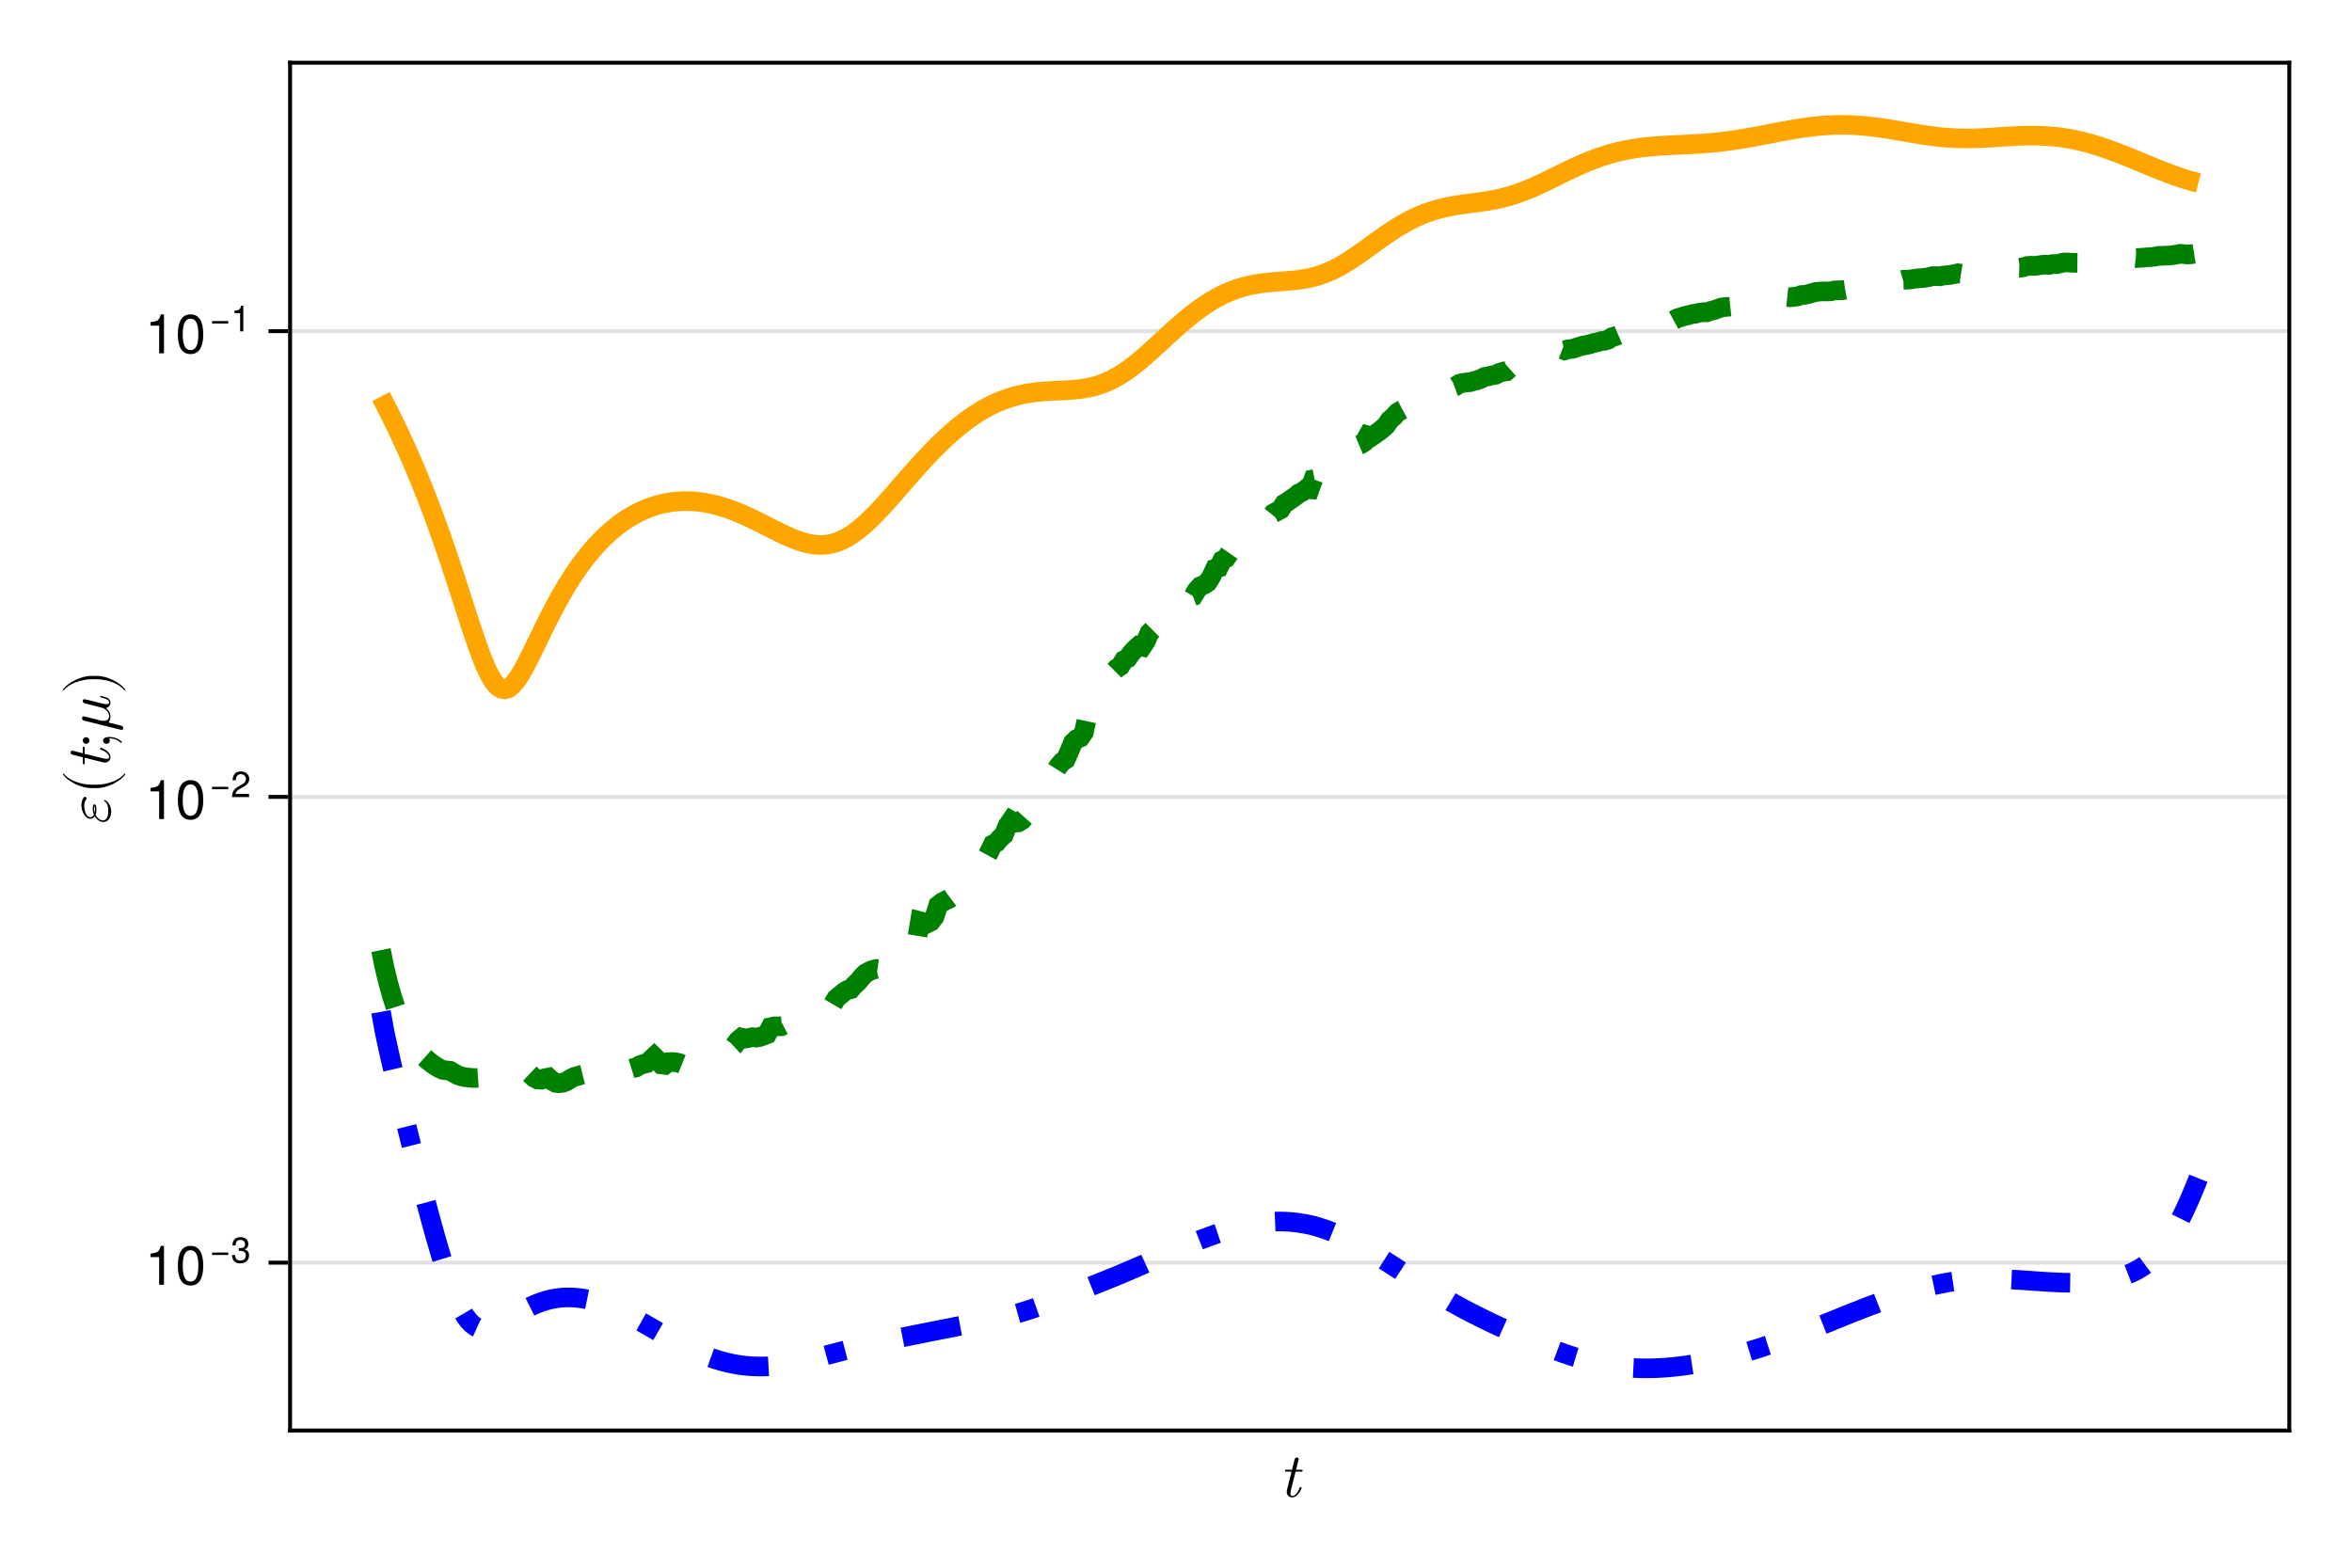 <?xml version="1.0" encoding="UTF-8"?>
<svg xmlns="http://www.w3.org/2000/svg" xmlns:xlink="http://www.w3.org/1999/xlink" width="600" height="400" viewBox="0 0 600 400">
<defs>
<g>
<g id="glyph-0-0-2d52f750">
<path d="M 5.703 -2.281 C 5.703 -2.453 5.562 -2.453 5.453 -2.453 C 5.266 -2.453 5.266 -2.438 5.141 -2.141 C 4.844 -1.375 4.203 -0.172 3.297 -0.172 C 2.859 -0.172 2.859 -0.578 2.859 -0.828 C 2.859 -0.938 2.859 -1.203 2.969 -1.641 L 4.156 -6.406 L 5.516 -6.406 C 5.797 -6.406 5.969 -6.406 5.969 -6.703 C 5.969 -6.891 5.828 -6.891 5.562 -6.891 L 4.281 -6.891 L 4.875 -9.266 C 4.938 -9.484 4.938 -9.516 4.938 -9.594 C 4.938 -9.938 4.672 -10.016 4.516 -10.016 C 4.109 -10.016 3.953 -9.688 3.891 -9.438 L 3.266 -6.891 L 1.906 -6.891 C 1.625 -6.891 1.453 -6.891 1.453 -6.594 C 1.453 -6.406 1.594 -6.406 1.859 -6.406 L 3.141 -6.406 L 1.984 -1.812 C 1.969 -1.75 1.906 -1.484 1.906 -1.266 C 1.906 -0.469 2.438 0.172 3.266 0.172 C 4.875 0.172 5.703 -2.203 5.703 -2.281 Z M 5.703 -2.281 "/>
</g>
<g id="glyph-1-0-2d52f750">
<path d="M -6.344 -6.859 C -6.641 -6.859 -7.25 -5.891 -7.25 -4.797 C -7.25 -2.953 -6.172 -1.234 -4.953 -1.234 C -4.266 -1.234 -3.875 -1.812 -3.828 -1.875 C -3.297 -0.922 -2.406 -0.422 -1.656 -0.422 C -0.625 -0.422 0.359 -1.328 0.359 -3.031 C 0.359 -5.141 -1.062 -6.031 -1.297 -6.031 C -1.391 -6.031 -1.453 -5.953 -1.453 -5.859 C -1.453 -5.781 -1.391 -5.734 -1.344 -5.703 C -0.969 -5.469 -0.391 -5.094 -0.391 -3.172 C -0.391 -2.188 -0.625 -0.828 -1.766 -0.828 C -2.297 -0.828 -3.156 -1.281 -3.625 -2.25 C -3.406 -2.781 -3.406 -3.25 -3.406 -3.625 C -3.406 -4.047 -3.406 -4.922 -3.906 -4.922 C -4.281 -4.922 -4.344 -4.375 -4.344 -3.766 C -4.344 -3.422 -4.297 -2.859 -4.031 -2.266 C -4.219 -1.906 -4.531 -1.625 -4.953 -1.625 C -5.938 -1.625 -6.516 -3.203 -6.516 -4.641 C -6.516 -4.891 -6.516 -5.469 -6.062 -6.109 C -5.938 -6.281 -5.906 -6.312 -5.906 -6.438 C -5.906 -6.641 -6.109 -6.859 -6.344 -6.859 Z M -3.891 -4.516 C -3.781 -4.266 -3.766 -4.234 -3.766 -3.625 C -3.766 -3.281 -3.766 -3.094 -3.844 -2.781 C -3.969 -3.156 -3.984 -3.484 -3.984 -3.766 C -3.984 -4.156 -3.969 -4.219 -3.891 -4.516 Z M -3.891 -4.516 "/>
</g>
<g id="glyph-2-0-2d52f750">
<path d="M 3.812 -5.312 C 3.766 -5.312 3.719 -5.281 3.688 -5.25 C 2.438 -3.578 -0.766 -2.484 -3.328 -2.484 L -4.672 -2.484 C -7.234 -2.484 -10.438 -3.578 -11.688 -5.25 C -11.719 -5.281 -11.766 -5.312 -11.812 -5.312 C -11.891 -5.312 -11.969 -5.234 -11.969 -5.156 C -11.969 -5.125 -11.953 -5.094 -11.938 -5.062 C -10.609 -3.297 -7.406 -1.609 -4.672 -1.609 L -3.328 -1.609 C -0.594 -1.609 2.609 -3.297 3.938 -5.062 C 3.953 -5.094 3.969 -5.125 3.969 -5.156 C 3.969 -5.234 3.891 -5.312 3.812 -5.312 Z M 3.812 -5.312 "/>
</g>
<g id="glyph-2-1-2d52f750">
<path d="M -6.047 -3.078 C -6.516 -3.078 -6.891 -2.688 -6.891 -2.219 C -6.891 -1.766 -6.516 -1.375 -6.047 -1.375 C -5.578 -1.375 -5.203 -1.766 -5.203 -2.219 C -5.203 -2.688 -5.578 -3.078 -6.047 -3.078 Z M -0.047 -3.125 C -0.516 -3.125 -1.703 -3.094 -1.703 -2.219 C -1.703 -1.656 -1.266 -1.375 -0.844 -1.375 C -0.438 -1.375 0 -1.641 0 -2.219 C 0 -2.297 -0.016 -2.359 -0.016 -2.359 C -0.031 -2.469 -0.062 -2.641 -0.172 -2.766 C 0.266 -2.766 1.516 -2.766 2.703 -1.75 C 2.828 -1.625 2.859 -1.625 2.906 -1.625 C 3.031 -1.625 3.094 -1.719 3.094 -1.797 C 3.094 -1.969 1.812 -3.125 -0.047 -3.125 Z M -0.047 -3.125 "/>
</g>
<g id="glyph-2-2-2d52f750">
<path d="M -2.281 -9.156 C -2.453 -9.156 -2.453 -9.016 -2.453 -8.953 C -2.453 -8.797 -2.391 -8.781 -2.156 -8.734 C -1.125 -8.469 -0.172 -8.172 -0.172 -7.516 C -0.172 -7.094 -0.594 -7.047 -0.906 -7.047 C -1.266 -7.047 -2.016 -7.234 -2.578 -7.359 L -4.297 -7.812 C -4.547 -7.859 -5.156 -8.016 -5.391 -8.078 C -5.766 -8.156 -6.375 -8.312 -6.469 -8.312 C -6.75 -8.312 -6.891 -8.094 -6.891 -7.859 C -6.891 -7.781 -6.875 -7.359 -6.344 -7.234 L -3.344 -6.484 L -1.719 -6.062 C -1.625 -6.047 -0.172 -5.281 -0.172 -3.984 C -0.172 -3.188 -0.703 -2.797 -1.562 -2.797 C -2.031 -2.797 -2.484 -2.906 -2.922 -3.031 L -5.609 -3.703 C -5.953 -3.781 -6.562 -3.938 -6.641 -3.938 C -6.906 -3.938 -7.078 -3.75 -7.078 -3.469 C -7.078 -3.422 -7.062 -2.969 -6.5 -2.828 L 2.766 -0.531 C 2.953 -0.484 3.031 -0.484 3.031 -0.484 C 3.266 -0.484 3.453 -0.656 3.453 -0.922 C 3.453 -1.266 3.172 -1.453 3.125 -1.484 C 2.969 -1.547 2.141 -1.766 -0.312 -2.375 C 0.109 -2.875 0.172 -3.594 0.172 -3.922 C 0.172 -5.047 -0.547 -5.656 -0.984 -6.047 C -0.266 -6.188 0.172 -6.781 0.172 -7.484 C 0.172 -8.047 -0.188 -8.422 -0.703 -8.672 C -1.281 -8.938 -2.281 -9.156 -2.281 -9.156 Z M -2.281 -9.156 "/>
</g>
<g id="glyph-3-0-2d52f750">
<path d="M -2.281 -5.703 C -2.453 -5.703 -2.453 -5.562 -2.453 -5.453 C -2.453 -5.266 -2.438 -5.266 -2.141 -5.141 C -1.375 -4.844 -0.172 -4.203 -0.172 -3.297 C -0.172 -2.859 -0.578 -2.859 -0.828 -2.859 C -0.938 -2.859 -1.203 -2.859 -1.641 -2.969 L -6.406 -4.156 L -6.406 -5.516 C -6.406 -5.797 -6.406 -5.969 -6.703 -5.969 C -6.891 -5.969 -6.891 -5.828 -6.891 -5.562 L -6.891 -4.281 L -9.266 -4.875 C -9.484 -4.938 -9.516 -4.938 -9.594 -4.938 C -9.938 -4.938 -10.016 -4.672 -10.016 -4.516 C -10.016 -4.109 -9.688 -3.953 -9.438 -3.891 L -6.891 -3.266 L -6.891 -1.906 C -6.891 -1.625 -6.891 -1.453 -6.594 -1.453 C -6.406 -1.453 -6.406 -1.594 -6.406 -1.859 L -6.406 -3.141 L -1.812 -1.984 C -1.75 -1.969 -1.484 -1.906 -1.266 -1.906 C -0.469 -1.906 0.172 -2.438 0.172 -3.266 C 0.172 -4.875 -2.203 -5.703 -2.281 -5.703 Z M -2.281 -5.703 "/>
</g>
<g id="glyph-4-0-2d52f750">
<path d="M -3.328 -4.609 L -4.672 -4.609 C -7.406 -4.609 -10.609 -2.922 -11.938 -1.172 C -11.953 -1.141 -11.969 -1.109 -11.969 -1.078 C -11.969 -0.984 -11.891 -0.906 -11.812 -0.906 C -11.766 -0.906 -11.719 -0.938 -11.688 -0.969 C -10.438 -2.641 -7.234 -3.75 -4.672 -3.75 L -3.328 -3.75 C -0.766 -3.75 2.438 -2.641 3.688 -0.969 C 3.719 -0.938 3.766 -0.906 3.812 -0.906 C 3.891 -0.906 3.969 -0.984 3.969 -1.078 C 3.969 -1.109 3.953 -1.141 3.938 -1.172 C 2.609 -2.922 -0.594 -4.609 -3.328 -4.609 Z M -3.328 -4.609 "/>
</g>
<g id="glyph-5-0-2d52f750">
<path d="M 4.859 0 C 4.859 0 3.625 0 3.625 0 C 3.625 0 3.625 -7.062 3.625 -7.062 C 3.625 -7.062 1.422 -7.062 1.422 -7.062 C 1.422 -7.062 1.422 -7.953 1.422 -7.953 C 3.328 -8.188 3.609 -8.406 4.047 -9.922 C 4.047 -9.922 4.859 -9.922 4.859 -9.922 C 4.859 -9.922 4.859 0 4.859 0 Z M 4.859 0 "/>
</g>
<g id="glyph-5-1-2d52f750">
<path d="M 7.094 -4.781 C 7.094 -1.516 5.953 0.203 3.844 0.203 C 1.719 0.203 0.609 -1.516 0.609 -4.859 C 0.609 -8.188 1.703 -9.922 3.844 -9.922 C 6 -9.922 7.094 -8.219 7.094 -4.781 Z M 5.844 -4.891 C 5.844 -7.547 5.188 -8.828 3.844 -8.828 C 2.516 -8.828 1.859 -7.562 1.859 -4.844 C 1.859 -2.125 2.516 -0.812 3.828 -0.812 C 5.188 -0.812 5.844 -2.078 5.844 -4.891 Z M 5.844 -4.891 "/>
</g>
<g id="glyph-6-0-2d52f750">
<path d="M 4.766 -2 C 4.766 -2 0.625 -2 0.625 -2 C 0.625 -2 0.625 -2.625 0.625 -2.625 C 0.625 -2.625 4.766 -2.625 4.766 -2.625 C 4.766 -2.625 4.766 -2 4.766 -2 Z M 4.766 -2 "/>
</g>
<g id="glyph-6-1-2d52f750">
<path d="M 4.672 -1.906 C 4.672 -0.672 3.797 0.141 2.453 0.141 C 1.125 0.141 0.391 -0.516 0.297 -1.969 C 0.297 -1.969 1.109 -1.969 1.109 -1.969 C 1.156 -1.031 1.594 -0.578 2.484 -0.578 C 3.328 -0.578 3.844 -1.078 3.844 -1.891 C 3.844 -2.625 3.375 -3.047 2.484 -3.047 C 2.484 -3.047 2.047 -3.047 2.047 -3.047 C 2.047 -3.047 2.047 -3.734 2.047 -3.734 C 3.344 -3.734 3.641 -4.016 3.641 -4.719 C 3.641 -5.406 3.219 -5.844 2.5 -5.844 C 1.656 -5.844 1.266 -5.406 1.25 -4.438 C 1.25 -4.438 0.438 -4.438 0.438 -4.438 C 0.469 -5.828 1.156 -6.547 2.484 -6.547 C 3.734 -6.547 4.484 -5.875 4.484 -4.75 C 4.484 -4.094 4.172 -3.672 3.562 -3.422 C 4.344 -3.156 4.672 -2.703 4.672 -1.906 Z M 4.672 -1.906 "/>
</g>
<g id="glyph-7-0-2d52f750">
<path d="M 4.859 0 C 4.859 0 3.625 0 3.625 0 C 3.625 0 3.625 -7.062 3.625 -7.062 C 3.625 -7.062 1.422 -7.062 1.422 -7.062 C 1.422 -7.062 1.422 -7.953 1.422 -7.953 C 3.328 -8.188 3.609 -8.406 4.047 -9.922 C 4.047 -9.922 4.859 -9.922 4.859 -9.922 C 4.859 -9.922 4.859 0 4.859 0 Z M 4.859 0 "/>
</g>
<g id="glyph-7-1-2d52f750">
<path d="M 7.094 -4.781 C 7.094 -1.516 5.953 0.203 3.844 0.203 C 1.719 0.203 0.609 -1.516 0.609 -4.859 C 0.609 -8.188 1.703 -9.922 3.844 -9.922 C 6 -9.922 7.094 -8.219 7.094 -4.781 Z M 5.844 -4.891 C 5.844 -7.547 5.188 -8.828 3.844 -8.828 C 2.516 -8.828 1.859 -7.562 1.859 -4.844 C 1.859 -2.125 2.516 -0.812 3.828 -0.812 C 5.188 -0.812 5.844 -2.078 5.844 -4.891 Z M 5.844 -4.891 "/>
</g>
<g id="glyph-8-0-2d52f750">
<path d="M 4.766 -2 C 4.766 -2 0.625 -2 0.625 -2 C 0.625 -2 0.625 -2.625 0.625 -2.625 C 0.625 -2.625 4.766 -2.625 4.766 -2.625 C 4.766 -2.625 4.766 -2 4.766 -2 Z M 4.766 -2 "/>
</g>
<g id="glyph-8-1-2d52f750">
<path d="M 4.719 -4.625 C 4.719 -3.828 4.25 -3.141 3.328 -2.656 C 3.328 -2.656 2.406 -2.156 2.406 -2.156 C 1.609 -1.688 1.312 -1.344 1.234 -0.797 C 1.234 -0.797 4.672 -0.797 4.672 -0.797 C 4.672 -0.797 4.672 0 4.672 0 C 4.672 0 0.312 0 0.312 0 C 0.391 -1.438 0.781 -2.062 2.156 -2.828 C 2.156 -2.828 3 -3.312 3 -3.312 C 3.578 -3.641 3.891 -4.094 3.891 -4.609 C 3.891 -5.312 3.328 -5.844 2.594 -5.844 C 1.797 -5.844 1.344 -5.375 1.281 -4.281 C 1.281 -4.281 0.469 -4.281 0.469 -4.281 C 0.516 -5.859 1.281 -6.547 2.625 -6.547 C 3.859 -6.547 4.719 -5.734 4.719 -4.625 Z M 4.719 -4.625 "/>
</g>
<g id="glyph-9-0-2d52f750">
<path d="M 4.859 0 C 4.859 0 3.625 0 3.625 0 C 3.625 0 3.625 -7.062 3.625 -7.062 C 3.625 -7.062 1.422 -7.062 1.422 -7.062 C 1.422 -7.062 1.422 -7.953 1.422 -7.953 C 3.328 -8.188 3.609 -8.406 4.047 -9.922 C 4.047 -9.922 4.859 -9.922 4.859 -9.922 C 4.859 -9.922 4.859 0 4.859 0 Z M 4.859 0 "/>
</g>
<g id="glyph-9-1-2d52f750">
<path d="M 7.094 -4.781 C 7.094 -1.516 5.953 0.203 3.844 0.203 C 1.719 0.203 0.609 -1.516 0.609 -4.859 C 0.609 -8.188 1.703 -9.922 3.844 -9.922 C 6 -9.922 7.094 -8.219 7.094 -4.781 Z M 5.844 -4.891 C 5.844 -7.547 5.188 -8.828 3.844 -8.828 C 2.516 -8.828 1.859 -7.562 1.859 -4.844 C 1.859 -2.125 2.516 -0.812 3.828 -0.812 C 5.188 -0.812 5.844 -2.078 5.844 -4.891 Z M 5.844 -4.891 "/>
</g>
<g id="glyph-10-0-2d52f750">
<path d="M 4.766 -2 C 4.766 -2 0.625 -2 0.625 -2 C 0.625 -2 0.625 -2.625 0.625 -2.625 C 0.625 -2.625 4.766 -2.625 4.766 -2.625 C 4.766 -2.625 4.766 -2 4.766 -2 Z M 4.766 -2 "/>
</g>
<g id="glyph-10-1-2d52f750">
<path d="M 3.203 0 C 3.203 0 2.391 0 2.391 0 C 2.391 0 2.391 -4.656 2.391 -4.656 C 2.391 -4.656 0.938 -4.656 0.938 -4.656 C 0.938 -4.656 0.938 -5.25 0.938 -5.25 C 2.203 -5.406 2.375 -5.547 2.672 -6.547 C 2.672 -6.547 3.203 -6.547 3.203 -6.547 C 3.203 -6.547 3.203 0 3.203 0 Z M 3.203 0 "/>
</g>
</g>
</defs>
<rect x="-60" y="-40" width="720" height="480" fill="rgb(100%, 100%, 100%)" fill-opacity="1"/>
<path fill-rule="nonzero" fill="rgb(100%, 100%, 100%)" fill-opacity="1" d="M 74 365 L 584 365 L 584 16 L 74 16 Z M 74 365 "/>
<path fill="none" stroke-width="1" stroke-linecap="butt" stroke-linejoin="miter" stroke="rgb(0%, 0%, 0%)" stroke-opacity="0.12" stroke-miterlimit="1.155" d="M 74 322.164 L 584 322.164 "/>
<path fill="none" stroke-width="1" stroke-linecap="butt" stroke-linejoin="miter" stroke="rgb(0%, 0%, 0%)" stroke-opacity="0.12" stroke-miterlimit="1.155" d="M 74 203.328 L 584 203.328 "/>
<path fill="none" stroke-width="1" stroke-linecap="butt" stroke-linejoin="miter" stroke="rgb(0%, 0%, 0%)" stroke-opacity="0.12" stroke-miterlimit="1.155" d="M 74 84.496 L 584 84.496 "/>
<g fill="rgb(0%, 0%, 0%)" fill-opacity="1">
<use xlink:href="#glyph-0-0-2d52f750" x="326.344" y="381.896"/>
</g>
<g fill="rgb(0%, 0%, 0%)" fill-opacity="1">
<use xlink:href="#glyph-1-0-2d52f750" x="28.006" y="210.156"/>
</g>
<g fill="rgb(0%, 0%, 0%)" fill-opacity="1">
<use xlink:href="#glyph-2-0-2d52f750" x="28.006" y="202.7"/>
</g>
<g fill="rgb(0%, 0%, 0%)" fill-opacity="1">
<use xlink:href="#glyph-3-0-2d52f750" x="28.006" y="196.476"/>
</g>
<g fill="rgb(0%, 0%, 0%)" fill-opacity="1">
<use xlink:href="#glyph-2-1-2d52f750" x="28.006" y="191.164"/>
</g>
<g fill="rgb(0%, 0%, 0%)" fill-opacity="1">
<use xlink:href="#glyph-2-2-2d52f750" x="28.006" y="186.716"/>
</g>
<g fill="rgb(0%, 0%, 0%)" fill-opacity="1">
<use xlink:href="#glyph-4-0-2d52f750" x="28.006" y="177.068"/>
</g>
<g fill="rgb(0%, 0%, 0%)" fill-opacity="1">
<use xlink:href="#glyph-5-0-2d52f750" x="36.974" y="327.812"/>
</g>
<g fill="rgb(0%, 0%, 0%)" fill-opacity="1">
<use xlink:href="#glyph-5-1-2d52f750" x="44.758" y="327.812"/>
</g>
<g fill="rgb(0%, 0%, 0%)" fill-opacity="1">
<use xlink:href="#glyph-6-0-2d52f750" x="53.466" y="322.212"/>
</g>
<g fill="rgb(0%, 0%, 0%)" fill-opacity="1">
<use xlink:href="#glyph-6-1-2d52f750" x="58.863" y="322.212"/>
</g>
<g fill="rgb(0%, 0%, 0%)" fill-opacity="1">
<use xlink:href="#glyph-7-0-2d52f750" x="36.974" y="208.978"/>
</g>
<g fill="rgb(0%, 0%, 0%)" fill-opacity="1">
<use xlink:href="#glyph-7-1-2d52f750" x="44.758" y="208.978"/>
</g>
<g fill="rgb(0%, 0%, 0%)" fill-opacity="1">
<use xlink:href="#glyph-8-0-2d52f750" x="53.466" y="203.378"/>
</g>
<g fill="rgb(0%, 0%, 0%)" fill-opacity="1">
<use xlink:href="#glyph-8-1-2d52f750" x="58.863" y="203.378"/>
</g>
<g fill="rgb(0%, 0%, 0%)" fill-opacity="1">
<use xlink:href="#glyph-9-0-2d52f750" x="36.974" y="90.144"/>
</g>
<g fill="rgb(0%, 0%, 0%)" fill-opacity="1">
<use xlink:href="#glyph-9-1-2d52f750" x="44.758" y="90.144"/>
</g>
<g fill="rgb(0%, 0%, 0%)" fill-opacity="1">
<use xlink:href="#glyph-10-0-2d52f750" x="53.466" y="84.544"/>
</g>
<g fill="rgb(0%, 0%, 0%)" fill-opacity="1">
<use xlink:href="#glyph-10-1-2d52f750" x="58.863" y="84.544"/>
</g>
<path fill="none" stroke-width="5" stroke-linecap="butt" stroke-linejoin="miter" stroke="rgb(100%, 64.706%, 0%)" stroke-opacity="1" stroke-miterlimit="2" d="M 97.184 101.18 L 98.109 102.957 L 99.039 104.773 L 99.969 106.633 L 100.898 108.535 L 101.828 110.48 L 102.758 112.477 L 103.688 114.52 L 104.613 116.617 L 105.543 118.766 L 106.473 120.973 L 107.402 123.234 L 108.332 125.555 L 109.262 127.938 L 110.191 130.383 L 111.117 132.891 L 112.047 135.465 L 112.977 138.098 L 113.906 140.793 L 114.836 143.543 L 115.766 146.348 L 116.695 149.191 L 117.621 152.066 L 118.551 154.957 L 119.48 157.832 L 120.41 160.664 L 121.34 163.414 L 122.27 166.039 L 123.199 168.473 L 124.125 170.66 L 125.055 172.535 L 125.984 174.035 L 126.914 175.109 L 127.844 175.727 L 128.773 175.883 L 129.703 175.59 L 130.629 174.891 L 131.559 173.84 L 132.488 172.5 L 133.418 170.938 L 134.348 169.215 L 135.277 167.383 L 136.207 165.488 L 137.133 163.566 L 138.062 161.645 L 138.992 159.742 L 139.922 157.883 L 140.852 156.066 L 141.781 154.309 L 142.711 152.617 L 143.637 150.984 L 144.566 149.422 L 145.496 147.93 L 146.426 146.5 L 147.355 145.137 L 148.285 143.84 L 149.215 142.605 L 150.141 141.434 L 151.07 140.324 L 152 139.273 L 152.93 138.277 L 153.859 137.336 L 154.789 136.445 L 155.719 135.609 L 156.645 134.824 L 157.574 134.09 L 158.504 133.398 L 159.434 132.754 L 160.363 132.156 L 161.293 131.602 L 162.223 131.086 L 163.148 130.617 L 164.078 130.184 L 165.008 129.793 L 165.938 129.438 L 166.867 129.121 L 167.797 128.844 L 168.727 128.602 L 169.652 128.395 L 170.582 128.223 L 171.512 128.082 L 172.441 127.98 L 173.371 127.91 L 174.301 127.867 L 175.23 127.863 L 176.156 127.887 L 177.086 127.941 L 178.016 128.027 L 178.945 128.141 L 179.875 128.285 L 180.805 128.457 L 181.734 128.656 L 182.66 128.883 L 183.59 129.137 L 184.52 129.418 L 185.449 129.719 L 186.379 130.047 L 187.309 130.395 L 188.238 130.766 L 189.164 131.152 L 190.094 131.562 L 191.023 131.984 L 191.953 132.422 L 192.883 132.875 L 193.812 133.332 L 194.742 133.801 L 195.668 134.273 L 196.598 134.746 L 197.527 135.215 L 198.457 135.68 L 199.387 136.133 L 200.316 136.57 L 201.246 136.992 L 202.172 137.387 L 203.102 137.754 L 204.031 138.082 L 204.961 138.375 L 205.891 138.617 L 206.82 138.812 L 207.75 138.953 L 208.676 139.031 L 209.605 139.043 L 210.535 138.988 L 211.465 138.863 L 212.395 138.664 L 213.324 138.391 L 214.254 138.043 L 215.18 137.621 L 216.109 137.125 L 217.039 136.555 L 217.969 135.922 L 218.898 135.223 L 219.828 134.465 L 220.758 133.652 L 221.684 132.789 L 222.613 131.883 L 223.543 130.941 L 224.473 129.961 L 225.402 128.957 L 226.332 127.93 L 227.262 126.887 L 228.188 125.828 L 229.117 124.766 L 230.047 123.695 L 230.977 122.629 L 231.906 121.566 L 232.836 120.512 L 233.766 119.469 L 234.691 118.438 L 235.621 117.422 L 236.551 116.426 L 237.48 115.449 L 238.41 114.496 L 239.34 113.566 L 240.27 112.664 L 241.195 111.785 L 242.125 110.938 L 243.055 110.117 L 243.984 109.328 L 244.914 108.566 L 245.844 107.84 L 246.773 107.145 L 247.699 106.48 L 248.629 105.852 L 249.559 105.254 L 250.488 104.688 L 251.418 104.16 L 252.348 103.66 L 253.277 103.199 L 254.203 102.77 L 255.133 102.371 L 256.062 102.008 L 256.992 101.676 L 257.922 101.375 L 258.852 101.105 L 259.781 100.863 L 260.707 100.648 L 261.637 100.465 L 262.566 100.305 L 263.496 100.168 L 264.426 100.051 L 265.355 99.953 L 266.285 99.875 L 267.211 99.809 L 268.141 99.754 L 269.07 99.707 L 270.93 99.621 L 271.859 99.574 L 272.789 99.516 L 273.715 99.449 L 274.645 99.363 L 275.574 99.258 L 276.504 99.125 L 277.434 98.965 L 278.363 98.766 L 279.293 98.535 L 280.219 98.262 L 281.148 97.941 L 282.078 97.578 L 283.008 97.168 L 283.938 96.711 L 284.867 96.207 L 285.797 95.656 L 286.723 95.059 L 287.652 94.418 L 288.582 93.738 L 289.512 93.02 L 290.441 92.27 L 291.371 91.492 L 292.301 90.688 L 293.227 89.863 L 294.156 89.023 L 295.086 88.176 L 296.016 87.32 L 296.945 86.461 L 297.875 85.605 L 298.805 84.758 L 299.73 83.922 L 300.66 83.098 L 301.59 82.293 L 302.52 81.508 L 303.449 80.746 L 304.379 80.012 L 305.309 79.305 L 306.234 78.629 L 307.164 77.98 L 308.094 77.367 L 309.023 76.789 L 309.953 76.246 L 310.883 75.734 L 311.812 75.262 L 312.738 74.824 L 313.668 74.422 L 314.598 74.055 L 315.527 73.723 L 316.457 73.426 L 317.387 73.16 L 318.316 72.922 L 319.242 72.719 L 320.172 72.539 L 321.102 72.383 L 322.031 72.254 L 322.961 72.141 L 323.891 72.043 L 324.82 71.961 L 325.746 71.887 L 327.605 71.746 L 328.535 71.672 L 329.465 71.59 L 330.395 71.496 L 331.324 71.387 L 332.25 71.254 L 333.18 71.094 L 334.109 70.906 L 335.039 70.688 L 335.969 70.434 L 336.898 70.141 L 337.828 69.809 L 338.758 69.438 L 339.684 69.027 L 340.613 68.574 L 341.543 68.086 L 342.473 67.562 L 343.402 67.008 L 344.332 66.422 L 345.258 65.812 L 346.188 65.18 L 347.117 64.531 L 348.047 63.867 L 348.977 63.199 L 349.906 62.523 L 350.836 61.852 L 351.766 61.184 L 352.691 60.523 L 353.621 59.879 L 354.551 59.25 L 355.48 58.641 L 356.41 58.051 L 357.34 57.488 L 358.27 56.949 L 359.195 56.441 L 360.125 55.961 L 361.055 55.512 L 361.984 55.09 L 362.914 54.703 L 363.844 54.344 L 364.773 54.016 L 365.699 53.715 L 366.629 53.445 L 367.559 53.199 L 368.488 52.977 L 369.418 52.777 L 370.348 52.598 L 371.277 52.434 L 372.203 52.285 L 373.133 52.148 L 374.062 52.02 L 374.992 51.898 L 375.922 51.773 L 376.852 51.652 L 377.781 51.523 L 378.707 51.387 L 379.637 51.234 L 380.566 51.074 L 381.496 50.895 L 382.426 50.699 L 383.355 50.48 L 384.285 50.238 L 385.211 49.977 L 386.141 49.691 L 387.07 49.387 L 388 49.055 L 388.93 48.703 L 389.859 48.328 L 390.789 47.938 L 391.715 47.531 L 392.645 47.105 L 393.574 46.672 L 394.504 46.227 L 395.434 45.773 L 397.293 44.859 L 398.219 44.402 L 399.148 43.945 L 400.078 43.496 L 401.008 43.055 L 401.938 42.621 L 402.867 42.199 L 403.797 41.793 L 404.723 41.398 L 405.652 41.023 L 406.582 40.664 L 407.512 40.32 L 408.441 39.996 L 409.371 39.691 L 410.301 39.406 L 411.227 39.137 L 412.156 38.891 L 413.086 38.664 L 414.016 38.453 L 414.945 38.262 L 415.875 38.09 L 416.805 37.934 L 417.73 37.793 L 418.66 37.668 L 419.59 37.555 L 420.52 37.457 L 421.449 37.367 L 422.379 37.293 L 423.309 37.223 L 424.234 37.164 L 425.164 37.109 L 426.094 37.059 L 427.023 37.012 L 429.812 36.883 L 430.738 36.836 L 432.598 36.734 L 433.527 36.676 L 434.457 36.613 L 435.387 36.543 L 436.316 36.465 L 437.242 36.379 L 438.172 36.285 L 439.102 36.184 L 440.031 36.074 L 440.961 35.953 L 441.891 35.824 L 442.82 35.691 L 443.746 35.547 L 444.676 35.395 L 445.605 35.238 L 446.535 35.074 L 447.465 34.906 L 449.324 34.555 L 450.25 34.379 L 451.18 34.195 L 453.039 33.836 L 454.898 33.484 L 455.828 33.312 L 456.754 33.148 L 457.684 32.988 L 458.613 32.836 L 459.543 32.691 L 460.473 32.559 L 461.402 32.434 L 462.332 32.32 L 463.258 32.215 L 464.188 32.125 L 465.117 32.047 L 466.047 31.984 L 466.977 31.93 L 467.906 31.895 L 468.836 31.871 L 469.762 31.863 L 470.691 31.871 L 471.621 31.891 L 472.551 31.926 L 473.48 31.973 L 474.41 32.035 L 475.34 32.113 L 476.266 32.199 L 477.195 32.301 L 478.125 32.41 L 479.055 32.535 L 479.984 32.664 L 480.914 32.805 L 481.844 32.949 L 482.77 33.102 L 483.699 33.258 L 488.348 34.059 L 489.273 34.211 L 490.203 34.359 L 491.133 34.5 L 492.062 34.629 L 492.992 34.754 L 493.922 34.867 L 494.852 34.969 L 495.777 35.055 L 496.707 35.133 L 497.637 35.195 L 498.566 35.246 L 499.496 35.281 L 500.426 35.305 L 501.355 35.316 L 502.281 35.312 L 503.211 35.301 L 504.141 35.277 L 505.07 35.242 L 506 35.203 L 507.859 35.102 L 508.785 35.043 L 509.715 34.984 L 510.645 34.922 L 512.504 34.805 L 513.434 34.754 L 514.363 34.707 L 515.289 34.668 L 516.219 34.637 L 517.148 34.613 L 518.078 34.605 L 519.008 34.605 L 519.938 34.621 L 520.867 34.652 L 521.793 34.699 L 522.723 34.758 L 523.652 34.836 L 524.582 34.93 L 525.512 35.043 L 526.441 35.172 L 527.371 35.32 L 528.297 35.484 L 529.227 35.668 L 530.156 35.867 L 531.086 36.086 L 532.016 36.316 L 532.945 36.57 L 533.875 36.836 L 534.801 37.117 L 535.73 37.414 L 536.66 37.723 L 537.59 38.043 L 538.52 38.379 L 539.449 38.723 L 540.379 39.078 L 541.305 39.438 L 542.234 39.809 L 543.164 40.184 L 544.094 40.562 L 545.953 41.328 L 546.883 41.715 L 547.809 42.098 L 548.738 42.48 L 549.668 42.859 L 550.598 43.23 L 551.527 43.598 L 552.457 43.957 L 553.387 44.309 L 554.312 44.652 L 555.242 44.98 L 556.172 45.301 L 557.102 45.605 L 558.031 45.895 L 558.961 46.168 L 559.891 46.426 L 560.816 46.668 "/>
<path fill="none" stroke-width="5" stroke-linecap="butt" stroke-linejoin="miter" stroke="rgb(0%, 50.196%, 0%)" stroke-opacity="1" stroke-dasharray="15 15" stroke-miterlimit="2" d="M 97.184 242.418 L 98.109 246.969 L 99.039 250.785 L 99.969 254.117 L 100.898 256.984 L 101.828 259.453 L 102.758 261.531 L 103.688 263.281 L 104.613 264.98 L 105.543 266.379 L 106.473 267.637 L 107.402 268.797 L 108.332 269.828 L 109.262 270.652 L 110.191 271.379 L 111.117 272.023 L 112.047 272.566 L 112.977 272.984 L 113.906 273.121 L 114.836 273.223 L 115.766 273.766 L 116.695 274.293 L 117.621 274.613 L 118.551 274.832 L 119.48 274.945 L 120.41 275.043 L 121.34 275.059 L 122.27 274.996 L 123.199 275.18 L 124.125 275.551 L 125.055 275.957 L 125.984 276.223 L 126.914 276.367 L 127.844 276.422 L 129.703 276.5 L 130.629 276.246 L 131.559 275.816 L 132.488 275.203 L 133.418 274.199 L 134.348 273.145 L 135.277 274.031 L 136.207 274.941 L 137.133 275.422 L 138.062 275.48 L 138.992 275.109 L 139.922 274.93 L 140.852 275.789 L 141.781 276.301 L 142.711 276.391 L 143.637 276.254 L 144.566 275.887 L 145.496 275.281 L 146.426 274.805 L 147.355 274.562 L 148.285 274.254 L 149.215 274.02 L 150.141 273.98 L 151.07 274.121 L 152 273.773 L 152.93 272.664 L 153.859 271.137 L 154.789 272.305 L 155.719 272.926 L 156.645 273.488 L 157.574 273.633 L 158.504 273.488 L 159.434 273.227 L 160.363 272.863 L 161.293 272.574 L 162.223 272.391 L 163.148 271.816 L 164.078 271.504 L 165.008 271.277 L 165.938 270.453 L 166.867 269.59 L 167.797 270.508 L 168.727 271.59 L 169.652 271.703 L 170.582 271.023 L 171.512 270.977 L 172.441 271.055 L 173.371 271.273 L 174.301 271.645 L 175.23 271.918 L 176.156 271.867 L 177.086 271.52 L 178.016 270.996 L 178.945 270.426 L 179.875 269.57 L 180.805 268.586 L 181.734 268.785 L 182.66 268.984 L 183.59 268.945 L 184.52 268.691 L 185.449 268.258 L 186.379 267.641 L 187.309 266.785 L 188.238 265.535 L 189.164 264.758 L 190.094 264.996 L 191.023 264.832 L 191.953 264.637 L 192.883 264.75 L 193.812 264.594 L 194.742 264.266 L 195.668 263.895 L 196.598 262.078 L 197.527 261.883 L 198.457 261.879 L 199.387 261.836 L 200.316 261.352 L 201.246 261.148 L 202.172 260.414 L 203.102 261.336 L 204.031 261.145 L 204.961 259.836 L 205.891 259.562 L 206.82 259.301 L 207.75 258.922 L 208.676 258.434 L 209.605 258.059 L 210.535 257.652 L 211.465 257.094 L 212.395 256.371 L 213.324 254.773 L 214.254 254.012 L 215.18 253.227 L 216.109 252.637 L 217.039 252.387 L 217.969 251.336 L 218.898 250.492 L 219.828 249.344 L 220.758 248.379 L 221.684 247.859 L 222.613 247.465 L 223.543 247.23 L 224.473 247.359 L 225.402 247.434 L 226.332 247.297 L 227.262 246.953 L 228.188 246.301 L 229.117 246.473 L 230.047 245.836 L 230.977 244.949 L 231.906 243.816 L 232.836 242.43 L 233.766 240.621 L 234.691 235.051 L 235.621 235.301 L 236.551 235.598 L 237.48 235.121 L 238.41 233.914 L 239.34 230.984 L 240.27 230.254 L 241.195 229.773 L 242.125 229.336 L 243.055 228.625 L 243.984 228.246 L 244.914 226.332 L 245.844 224.551 L 246.773 223.707 L 247.699 222.969 L 248.629 222.352 L 249.559 221.676 L 250.488 219.637 L 251.418 219.129 L 252.348 217.422 L 253.277 215.449 L 254.203 214.965 L 255.133 213.875 L 256.062 213.047 L 256.992 210.734 L 257.922 209.379 L 258.852 209.918 L 259.781 209.828 L 260.707 209.27 L 261.637 208.227 L 262.566 207.805 L 263.496 206.789 L 264.426 205.312 L 265.355 203.969 L 266.285 202.078 L 267.211 200.098 L 268.141 199.004 L 269.07 196.996 L 270 195.508 L 270.93 194.406 L 271.859 193.797 L 272.789 191.695 L 273.715 189.473 L 274.645 188.574 L 275.574 188.195 L 276.504 186.84 L 277.434 182.547 L 278.363 181.805 L 279.293 180.27 L 280.219 179.355 L 281.148 177.156 L 282.078 174.805 L 283.008 173.203 L 283.938 171.469 L 284.867 170.547 L 285.797 169.961 L 286.723 168.441 L 287.652 167.98 L 288.582 166.676 L 289.512 165.652 L 290.441 164.82 L 291.371 165.012 L 292.301 163.637 L 293.227 161.469 L 294.156 160.539 L 295.086 158.996 L 296.016 158.395 L 296.945 158.16 L 297.875 155.191 L 298.805 155.227 L 299.73 154.723 L 300.66 153.988 L 301.59 152.578 L 302.52 152.898 L 303.449 152.473 L 304.379 152.117 L 305.309 150.57 L 306.234 149.562 L 307.164 149.203 L 308.094 148.57 L 309.023 147.07 L 309.953 145.113 L 310.883 144.832 L 311.812 142.945 L 312.738 142.441 L 313.668 141.102 L 314.598 140.16 L 315.527 139.672 L 316.457 138.484 L 317.387 137.719 L 318.316 137.332 L 319.242 136.465 L 320.172 136.07 L 321.102 135.484 L 322.031 133.875 L 322.961 133.266 L 323.891 132.156 L 324.82 130.992 L 325.746 130.492 L 326.676 129.98 L 327.605 128.531 L 328.535 127.969 L 329.465 127.297 L 330.395 126.672 L 331.324 125.902 L 332.25 125.492 L 333.18 124.762 L 334.109 124.832 L 335.039 122.285 L 335.969 122.086 L 336.898 121.191 L 337.828 120.488 L 338.758 119.984 L 339.684 118.094 L 340.613 117.555 L 341.543 116.504 L 342.473 116.602 L 343.402 116.016 L 344.332 115.137 L 345.258 114.047 L 346.188 113.781 L 347.117 113.391 L 348.047 112.793 L 348.977 111.133 L 349.906 111.402 L 350.836 110.773 L 351.766 110.098 L 352.691 109.359 L 353.621 108.535 L 354.551 107.137 L 355.48 106.367 L 356.41 105.305 L 357.34 104.738 L 358.27 104.238 L 359.195 103.328 L 360.125 103.008 L 361.055 103.094 L 361.984 102.461 L 362.914 101.953 L 363.844 101.145 L 364.773 100.789 L 365.699 100.812 L 366.629 100.742 L 367.559 100.59 L 368.488 100.223 L 369.418 99.473 L 370.348 98.914 L 371.277 98.57 L 372.203 97.973 L 373.133 97.699 L 374.062 97.586 L 374.992 97.516 L 375.922 97.23 L 376.852 97.016 L 377.781 96.664 L 378.707 96.18 L 379.637 96.027 L 380.566 95.77 L 381.496 95.641 L 382.426 95.152 L 383.355 94.879 L 384.285 94.738 L 385.211 93.918 L 386.141 94 L 387.07 93.98 L 388 93 L 388.93 93.023 L 389.859 92.391 L 390.789 92.262 L 391.715 91.781 L 392.645 91.805 L 393.574 91.211 L 394.504 90.52 L 395.434 90.078 L 396.363 89.816 L 397.293 89.309 L 398.219 89.031 L 399.148 89.391 L 400.078 89.113 L 401.008 89.027 L 401.938 88.777 L 402.867 88.453 L 403.797 88.18 L 404.723 88.043 L 405.652 87.812 L 406.582 87.512 L 407.512 87.332 L 408.441 87.035 L 409.371 86.941 L 410.301 86.637 L 411.227 86.027 L 412.156 85.773 L 413.086 85.371 L 414.016 85.234 L 414.945 85.125 L 415.875 84.527 L 416.805 84.598 L 417.73 84.453 L 418.66 84.09 L 419.59 83.457 L 420.52 83.309 L 421.449 83.031 L 422.379 83.273 L 423.309 83.16 L 424.234 82.789 L 425.164 82.652 L 426.094 82.191 L 427.023 81.684 L 427.953 81.18 L 428.883 80.918 L 429.812 80.617 L 430.738 80.41 L 431.668 80.141 L 432.598 80.035 L 433.527 79.777 L 434.457 79.672 L 435.387 79.691 L 436.316 79.355 L 437.242 79.145 L 438.172 78.801 L 439.102 78.473 L 440.031 78.336 L 440.961 78.27 L 441.891 78.172 L 442.82 77.672 L 443.746 77.582 L 444.676 77.559 L 445.605 77.289 L 446.535 77.359 L 447.465 77.047 L 448.395 77.211 L 449.324 77.117 L 450.25 76.777 L 451.18 76.715 L 452.109 76.785 L 453.039 76.469 L 453.969 76.332 L 454.898 76.07 L 455.828 75.758 L 456.754 75.859 L 457.684 75.734 L 458.613 75.621 L 459.543 75.266 L 460.473 75.211 L 461.402 75.004 L 462.332 74.75 L 463.258 74.484 L 464.188 74.406 L 465.117 74.34 L 466.047 74.379 L 466.977 74.34 L 467.906 74.121 L 468.836 74.078 L 469.762 74.07 L 470.691 73.953 L 471.621 73.781 L 473.48 73.281 L 474.41 73.164 L 475.34 73.156 L 476.266 73.02 L 477.195 73.008 L 478.125 72.699 L 479.055 72.609 L 479.984 72.359 L 480.914 72.113 L 481.844 71.918 L 482.77 71.902 L 483.699 71.688 L 484.629 71.629 L 485.559 71.371 L 486.488 71.348 L 487.418 71.297 L 488.348 71.133 L 489.273 71.023 L 490.203 70.973 L 491.133 70.852 L 492.062 70.715 L 492.992 70.473 L 493.922 70.438 L 494.852 70.508 L 495.777 70.297 L 496.707 70.23 L 497.637 70.113 L 498.566 69.945 L 499.496 69.723 L 500.426 69.875 L 501.355 69.703 L 502.281 69.668 L 503.211 69.574 L 504.141 69.523 L 505.07 69.461 L 506 69.293 L 506.93 69.258 L 507.859 69.035 L 508.785 68.832 L 509.715 68.641 L 510.645 68.711 L 511.574 68.613 L 512.504 68.484 L 513.434 68.312 L 514.363 68.305 L 515.289 68.328 L 516.219 68.176 L 517.148 67.867 L 518.078 67.801 L 519.008 67.859 L 519.938 67.734 L 520.867 67.586 L 521.793 67.535 L 522.723 67.59 L 523.652 67.375 L 524.582 67.418 L 525.512 67.207 L 526.441 66.984 L 527.371 66.961 L 528.297 67.02 L 529.227 67.059 L 530.156 67.07 L 531.086 66.918 L 532.016 66.801 L 532.945 66.73 L 533.875 66.746 L 534.801 66.699 L 535.73 66.711 L 536.66 66.523 L 537.59 66.27 L 538.52 66.117 L 539.449 66.215 L 540.379 66.105 L 541.305 65.934 L 542.234 65.859 L 543.164 65.809 L 544.094 65.754 L 545.023 65.855 L 545.953 65.785 L 546.883 65.734 L 547.809 65.633 L 548.738 65.598 L 549.668 65.477 L 550.598 65.297 L 551.527 65.262 L 552.457 65.23 L 553.387 65.211 L 554.312 65.094 L 555.242 64.945 L 556.172 64.758 L 557.102 64.832 L 558.031 64.938 L 558.961 64.883 L 559.891 64.734 L 560.816 64.543 "/>
<path fill="none" stroke-width="5" stroke-linecap="butt" stroke-linejoin="miter" stroke="rgb(0%, 0%, 100%)" stroke-opacity="1" stroke-dasharray="15 15 5 15" stroke-miterlimit="2" d="M 97.184 258.164 L 98.109 263.25 L 99.039 267.602 L 99.969 271.711 L 100.898 275.688 L 101.828 279.578 L 102.758 283.406 L 103.688 287.184 L 104.613 290.918 L 105.543 294.617 L 106.473 298.277 L 107.402 301.891 L 108.332 305.457 L 109.262 308.957 L 110.191 312.379 L 111.117 315.707 L 112.047 318.914 L 112.977 321.973 L 113.906 324.855 L 114.836 327.531 L 115.766 329.969 L 116.695 332.141 L 117.621 334.027 L 118.551 335.609 L 119.48 336.883 L 120.41 337.855 L 121.34 338.539 L 122.27 338.957 L 123.199 339.141 L 124.125 339.125 L 125.055 338.941 L 125.984 338.625 L 126.914 338.207 L 127.844 337.719 L 128.773 337.18 L 129.703 336.613 L 130.629 336.035 L 131.559 335.461 L 132.488 334.902 L 133.418 334.367 L 134.348 333.863 L 135.277 333.395 L 136.207 332.965 L 137.133 332.574 L 138.062 332.227 L 138.992 331.926 L 139.922 331.668 L 140.852 331.453 L 141.781 331.285 L 142.711 331.16 L 143.637 331.078 L 144.566 331.039 L 145.496 331.039 L 146.426 331.078 L 147.355 331.156 L 148.285 331.27 L 149.215 331.422 L 150.141 331.609 L 151.07 331.828 L 152 332.082 L 152.93 332.363 L 153.859 332.676 L 154.789 333.016 L 155.719 333.379 L 156.645 333.77 L 157.574 334.188 L 158.504 334.621 L 159.434 335.078 L 160.363 335.547 L 161.293 336.035 L 162.223 336.535 L 163.148 337.051 L 164.078 337.574 L 165.008 338.102 L 167.797 339.719 L 168.727 340.254 L 169.652 340.789 L 170.582 341.32 L 171.512 341.84 L 172.441 342.352 L 173.371 342.852 L 174.301 343.332 L 175.23 343.805 L 176.156 344.262 L 177.086 344.699 L 178.016 345.117 L 178.945 345.512 L 179.875 345.887 L 180.805 346.238 L 181.734 346.57 L 182.66 346.879 L 183.59 347.16 L 184.52 347.418 L 185.449 347.656 L 186.379 347.863 L 187.309 348.051 L 188.238 348.215 L 189.164 348.352 L 190.094 348.465 L 191.023 348.551 L 191.953 348.617 L 192.883 348.652 L 193.812 348.668 L 194.742 348.664 L 195.668 348.633 L 196.598 348.582 L 197.527 348.504 L 198.457 348.41 L 199.387 348.297 L 200.316 348.164 L 201.246 348.016 L 202.172 347.848 L 203.102 347.668 L 204.031 347.469 L 204.961 347.262 L 205.891 347.047 L 206.82 346.828 L 207.75 346.598 L 208.676 346.363 L 209.605 346.125 L 210.535 345.879 L 211.465 345.629 L 213.324 345.137 L 214.254 344.898 L 215.18 344.656 L 216.109 344.418 L 217.969 343.949 L 218.898 343.719 L 219.828 343.492 L 220.758 343.273 L 221.684 343.055 L 222.613 342.844 L 224.473 342.43 L 226.332 342.031 L 227.262 341.828 L 228.188 341.637 L 229.117 341.441 L 230.047 341.254 L 230.977 341.07 L 232.836 340.695 L 233.766 340.512 L 234.691 340.324 L 235.621 340.141 L 236.551 339.953 L 237.48 339.77 L 238.41 339.582 L 240.27 339.215 L 241.195 339.035 L 242.125 338.855 L 243.055 338.672 L 243.984 338.48 L 244.914 338.293 L 245.844 338.121 L 246.773 337.938 L 247.699 337.75 L 248.629 337.566 L 249.559 337.391 L 250.488 337.211 L 251.418 337.027 L 252.348 336.832 L 253.277 336.645 L 254.203 336.445 L 255.133 336.234 L 256.062 336.027 L 257.922 335.566 L 258.852 335.32 L 259.781 335.062 L 260.707 334.789 L 261.637 334.504 L 262.566 334.203 L 263.496 333.898 L 265.355 333.242 L 266.285 332.902 L 267.211 332.555 L 268.141 332.203 L 269.07 331.844 L 270 331.477 L 270.93 331.113 L 271.859 330.746 L 272.789 330.371 L 273.715 330.008 L 274.645 329.645 L 275.574 329.277 L 276.504 328.902 L 277.434 328.535 L 278.363 328.16 L 279.293 327.789 L 280.219 327.422 L 281.148 327.047 L 282.078 326.68 L 283.008 326.293 L 283.938 325.93 L 285.797 325.156 L 286.723 324.758 L 287.652 324.371 L 288.582 323.973 L 289.512 323.578 L 290.441 323.164 L 291.371 322.77 L 292.301 322.348 L 293.227 321.934 L 295.086 321.09 L 296.016 320.691 L 296.945 320.262 L 297.875 319.848 L 298.805 319.449 L 299.73 319.039 L 300.66 318.625 L 301.59 318.23 L 302.52 317.828 L 303.449 317.438 L 304.379 317.078 L 305.309 316.703 L 306.234 316.336 L 308.094 315.641 L 309.023 315.301 L 309.953 314.965 L 310.883 314.656 L 311.812 314.352 L 312.738 314.043 L 313.668 313.777 L 314.598 313.52 L 315.527 313.25 L 316.457 313.004 L 317.387 312.785 L 318.316 312.578 L 319.242 312.383 L 320.172 312.223 L 321.102 312.09 L 322.031 311.961 L 322.961 311.859 L 323.891 311.762 L 324.82 311.719 L 325.746 311.68 L 326.676 311.672 L 327.605 311.688 L 328.535 311.734 L 329.465 311.805 L 330.395 311.895 L 331.324 312.023 L 332.25 312.172 L 333.18 312.332 L 334.109 312.52 L 335.039 312.734 L 335.969 312.992 L 336.898 313.293 L 337.828 313.59 L 338.758 313.922 L 339.684 314.273 L 340.613 314.648 L 341.543 315.047 L 342.473 315.473 L 343.402 315.93 L 344.332 316.383 L 345.258 316.855 L 346.188 317.379 L 347.117 317.91 L 348.047 318.438 L 348.977 318.98 L 349.906 319.555 L 350.836 320.117 L 351.766 320.684 L 352.691 321.285 L 353.621 321.875 L 355.48 323.062 L 357.34 324.289 L 358.27 324.906 L 359.195 325.504 L 360.125 326.109 L 361.055 326.684 L 361.984 327.297 L 362.914 327.895 L 363.844 328.469 L 364.773 329.055 L 365.699 329.598 L 366.629 330.145 L 367.559 330.703 L 368.488 331.25 L 369.418 331.773 L 370.348 332.324 L 371.277 332.824 L 372.203 333.328 L 373.133 333.848 L 374.062 334.332 L 374.992 334.828 L 375.922 335.297 L 376.852 335.754 L 377.781 336.219 L 378.707 336.68 L 379.637 337.129 L 380.566 337.59 L 381.496 338.02 L 382.426 338.465 L 383.355 338.863 L 384.285 339.277 L 385.211 339.711 L 386.141 340.125 L 387.07 340.547 L 388 340.93 L 388.93 341.344 L 390.789 342.148 L 391.715 342.547 L 392.645 342.926 L 393.574 343.316 L 394.504 343.672 L 395.434 344.043 L 396.363 344.387 L 397.293 344.734 L 398.219 345.059 L 399.148 345.395 L 400.078 345.711 L 401.008 346.02 L 403.797 346.863 L 404.723 347.109 L 405.652 347.348 L 406.582 347.57 L 407.512 347.781 L 408.441 347.973 L 409.371 348.156 L 410.301 348.324 L 411.227 348.477 L 412.156 348.617 L 413.086 348.734 L 414.016 348.84 L 414.945 348.926 L 415.875 349 L 416.805 349.051 L 417.73 349.098 L 418.66 349.125 L 419.59 349.137 L 420.52 349.137 L 421.449 349.117 L 422.379 349.09 L 423.309 349.047 L 424.234 348.992 L 425.164 348.93 L 426.094 348.848 L 427.023 348.754 L 427.953 348.656 L 428.883 348.543 L 429.812 348.426 L 430.738 348.285 L 431.668 348.141 L 432.598 347.98 L 433.527 347.816 L 434.457 347.641 L 435.387 347.469 L 436.316 347.273 L 437.242 347.086 L 438.172 346.867 L 440.031 346.438 L 440.961 346.207 L 441.891 345.973 L 442.82 345.734 L 443.746 345.477 L 444.676 345.211 L 445.605 344.953 L 446.535 344.668 L 447.465 344.379 L 448.395 344.105 L 449.324 343.797 L 450.25 343.48 L 451.18 343.184 L 452.109 342.871 L 453.039 342.543 L 453.969 342.207 L 454.898 341.867 L 455.828 341.531 L 456.754 341.172 L 457.684 340.82 L 458.613 340.477 L 459.543 340.113 L 460.473 339.754 L 461.402 339.41 L 462.332 339.051 L 463.258 338.672 L 464.188 338.309 L 466.047 337.574 L 466.977 337.199 L 467.906 336.812 L 468.836 336.441 L 469.762 336.059 L 471.621 335.301 L 472.551 334.941 L 474.41 334.23 L 475.34 333.844 L 476.266 333.488 L 477.195 333.129 L 478.125 332.805 L 479.055 332.441 L 479.984 332.102 L 480.914 331.742 L 481.844 331.387 L 482.77 331.059 L 483.699 330.762 L 484.629 330.445 L 485.559 330.133 L 486.488 329.832 L 487.418 329.535 L 488.348 329.242 L 489.273 328.969 L 491.133 328.461 L 492.062 328.246 L 492.992 328.008 L 493.922 327.809 L 494.852 327.605 L 495.777 327.43 L 496.707 327.246 L 497.637 327.086 L 498.566 326.949 L 499.496 326.816 L 500.426 326.711 L 501.355 326.613 L 502.281 326.512 L 503.211 326.457 L 504.141 326.406 L 505.07 326.352 L 506 326.344 L 506.93 326.332 L 507.859 326.316 L 508.785 326.324 L 509.715 326.332 L 510.645 326.363 L 511.574 326.414 L 512.504 326.457 L 513.434 326.504 L 514.363 326.547 L 515.289 326.598 L 516.219 326.656 L 517.148 326.727 L 518.078 326.785 L 519.008 326.863 L 519.938 326.922 L 520.867 326.992 L 521.793 327.047 L 522.723 327.109 L 523.652 327.148 L 524.582 327.199 L 525.512 327.246 L 526.441 327.277 L 527.371 327.289 L 528.297 327.301 L 529.227 327.293 L 530.156 327.281 L 532.016 327.203 L 532.945 327.145 L 533.875 327.07 L 534.801 326.98 L 535.73 326.879 L 536.66 326.746 L 537.59 326.59 L 538.52 326.41 L 539.449 326.207 L 540.379 325.973 L 541.305 325.691 L 542.234 325.379 L 543.164 325.016 L 544.094 324.609 L 545.023 324.145 L 545.953 323.613 L 546.883 323.008 L 547.809 322.32 L 548.738 321.543 L 549.668 320.664 L 550.598 319.676 L 551.527 318.574 L 552.457 317.352 L 553.387 316 L 554.312 314.516 L 555.242 312.902 L 556.172 311.156 L 557.102 309.285 L 558.031 307.289 L 558.961 305.176 L 559.891 302.953 L 560.816 300.633 "/>
<path fill="none" stroke-width="1" stroke-linecap="butt" stroke-linejoin="miter" stroke="rgb(0%, 0%, 0%)" stroke-opacity="1" stroke-miterlimit="1.155" d="M 73.5 322.164 L 68.5 322.164 "/>
<path fill="none" stroke-width="1" stroke-linecap="butt" stroke-linejoin="miter" stroke="rgb(0%, 0%, 0%)" stroke-opacity="1" stroke-miterlimit="1.155" d="M 73.5 203.328 L 68.5 203.328 "/>
<path fill="none" stroke-width="1" stroke-linecap="butt" stroke-linejoin="miter" stroke="rgb(0%, 0%, 0%)" stroke-opacity="1" stroke-miterlimit="1.155" d="M 73.5 84.496 L 68.5 84.496 "/>
<path fill="none" stroke-width="1" stroke-linecap="butt" stroke-linejoin="miter" stroke="rgb(0%, 0%, 0%)" stroke-opacity="1" stroke-miterlimit="1.155" d="M 73.5 365 L 584.5 365 "/>
<path fill="none" stroke-width="1" stroke-linecap="butt" stroke-linejoin="miter" stroke="rgb(0%, 0%, 0%)" stroke-opacity="1" stroke-miterlimit="1.155" d="M 74 365.5 L 74 15.5 "/>
<path fill="none" stroke-width="1" stroke-linecap="butt" stroke-linejoin="miter" stroke="rgb(0%, 0%, 0%)" stroke-opacity="1" stroke-miterlimit="1.155" d="M 73.5 16 L 584.5 16 "/>
<path fill="none" stroke-width="1" stroke-linecap="butt" stroke-linejoin="miter" stroke="rgb(0%, 0%, 0%)" stroke-opacity="1" stroke-miterlimit="1.155" d="M 584 365.5 L 584 15.5 "/>
</svg>
